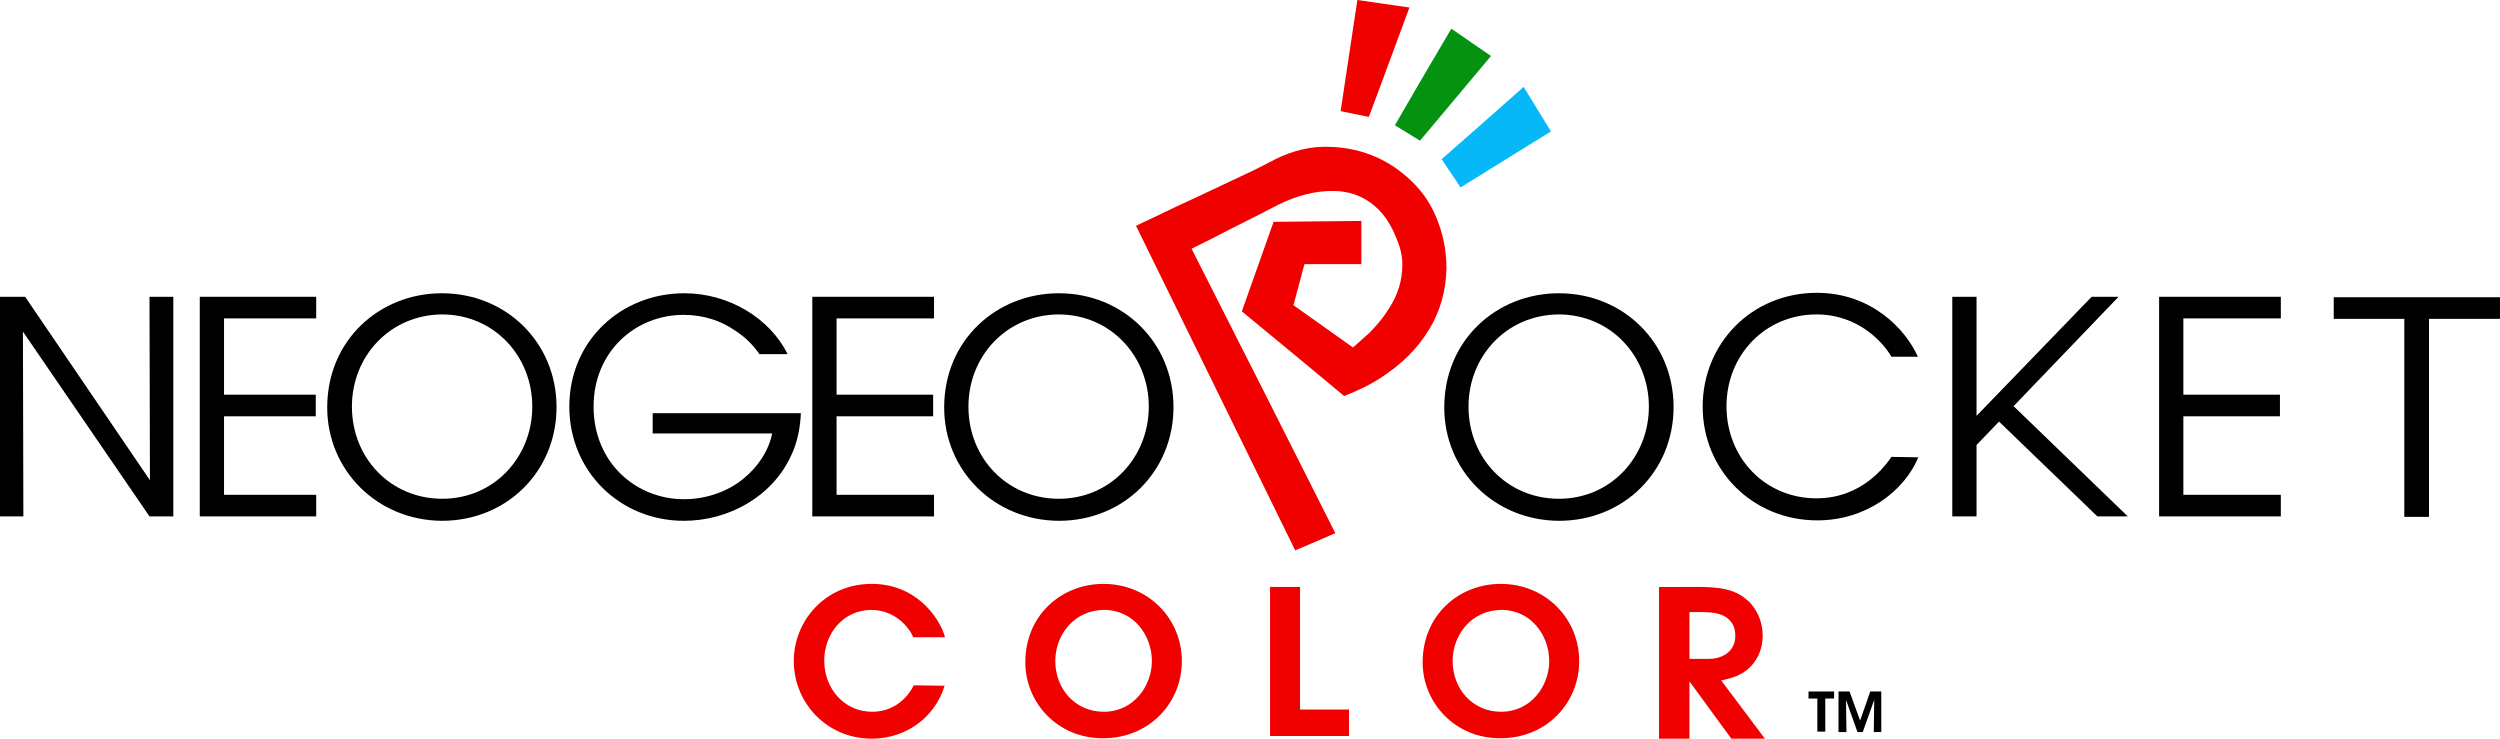 <?xml version="1.0" encoding="utf-8"?>
<!-- Generator: Adobe Illustrator 21.1.0, SVG Export Plug-In . SVG Version: 6.00 Build 0)  -->
<svg version="1.1" id="Ebene_3" xmlns="http://www.w3.org/2000/svg" xmlns:xlink="http://www.w3.org/1999/xlink" x="0px" y="0px"
	 viewBox="0 0 566.9 167.5" style="enable-background:new 0 0 566.9 167.5;" xml:space="preserve">
<style type="text/css">
	.st0{fill:#F10000;}
	.st1{fill:none;}
	.st2{fill:#07B8F9;}
	.st3{fill:#069211;}
</style>
<g>
	<g>
		<path d="M34,108.9l-0.1-41.6h5.4v49.8h-5.4L5.2,75.2l0.1,41.9H0V67.3h5.7L34,108.9z"/>
		<path d="M45.3,67.3h26.4v4.9H50.8v17.3h20.8v4.9H50.8v17.8h20.9v4.9H45.3V67.3z"/>
		<path d="M74.2,92.4c0-15.3,11.9-25.9,26-25.9c14.6,0,26,11.2,26,25.8c0,14.6-11.3,25.8-26,25.8C85.5,118,74.2,106.6,74.2,92.4
			L74.2,92.4z M79.8,92.2c0,11.7,8.8,20.9,20.5,20.9c11.8,0,20.4-9.5,20.4-20.9c0-11.4-8.6-20.9-20.5-20.9
			C88.5,71.4,79.8,80.7,79.8,92.2L79.8,92.2z"/>
		<path d="M172.2,80.3c-1.5-2.2-3.4-4-5.6-5.4c-3.2-2.2-7.1-3.5-11.6-3.5c-10.9,0-20.4,8.3-20.4,20.8c0,12.7,9.6,21,20.5,21
			c5.2,0,9.9-1.8,13.3-4.5c3.5-2.8,5.9-6.5,6.7-10.4H148v-4.6h33.6c-0.1,2.9-0.7,6.5-2.2,9.6c-4.3,9.4-14.3,14.8-24.3,14.8
			c-14.5,0-26-11.2-26-25.9c0-14.9,11.7-25.7,26.1-25.7c10.1,0,19.4,5.7,23.4,13.8L172.2,80.3L172.2,80.3L172.2,80.3z"/>
		<path d="M184.2,67.3h27.6v4.9h-22.1v17.3h21.9v4.9h-21.9v17.8h22.1v4.9h-27.6V67.3z"/>
		<path d="M214.1,92.4c0-15.3,11.9-25.9,26-25.9c14.6,0,26,11.2,26,25.8c0,14.6-11.3,25.8-26,25.8C225.3,118,214.1,106.6,214.1,92.4
			L214.1,92.4z M219.6,92.2c0,11.7,8.8,20.9,20.5,20.9c11.8,0,20.4-9.5,20.4-20.9c0-11.4-8.6-20.9-20.5-20.9
			C228.3,71.4,219.6,80.7,219.6,92.2L219.6,92.2L219.6,92.2z"/>
	</g>
	<g>
		<path d="M327.5,92.4c0-15.3,11.9-25.9,26-25.9c14.6,0,26,11.2,26,25.8c0,14.6-11.3,25.8-26,25.8C338.7,118,327.5,106.6,327.5,92.4
			L327.5,92.4z M333,92.2c0,11.7,8.8,20.9,20.5,20.9c11.8,0,20.4-9.5,20.4-20.9c0-11.4-8.6-20.9-20.5-20.9
			C341.7,71.4,333,80.7,333,92.2L333,92.2L333,92.2z"/>
		<path d="M435,103.7c-3.2,7.7-11.9,14.3-22.9,14.3c-14.7,0-26-11.4-26-25.8c0-14.2,11-25.8,25.9-25.8c12.3,0,20.1,8.2,22.9,14.5h-6
			c-1.7-3-7.3-9.6-17-9.6c-11.6,0-20.4,9.2-20.4,20.8c0,11.8,8.8,20.9,20.4,20.9c10.4,0,15.7-7.5,17-9.4L435,103.7L435,103.7z"/>
		<path d="M489.6,67.3h27.6v4.9h-22.1v17.3h21.9v4.9h-21.9v17.8h22.1v4.9h-27.6V67.3L489.6,67.3z"/>
		<path d="M545.2,72.3h-16v-4.9h37.7v4.9h-16.1v44.9h-5.6V72.3z"/>
	</g>
	<path fill="#F10000" d="M214.2,155.5c-2.1,7-8.6,12-16.5,12c-10.3,0-17.7-8.2-17.7-17.6c0-9,7-17.5,17.7-17.5
		c9.7,0,15.2,7.2,16.6,12.1h-7.2c-1-2.3-4.1-6.1-9.4-6.2c-6.6,0-10.8,5.5-10.8,11.5c0,6.2,4.4,11.6,10.9,11.6c6,0,8.8-4.7,9.4-6
		L214.2,155.5L214.2,155.5z"/>
	<path fill="#F10000" d="M232.5,150.2c0-10.8,8.3-17.8,17.7-17.8c10.2,0,17.8,7.9,17.8,17.5s-7.5,17.5-17.8,17.5
		C239.8,167.5,232.5,159.3,232.5,150.2L232.5,150.2L232.5,150.2z M239.3,149.9c0,6.2,4.4,11.5,11,11.5c6.8,0,10.9-5.9,10.9-11.5
		c0-5.7-4-11.6-10.9-11.6C243.5,138.4,239.3,144,239.3,149.9L239.3,149.9z"/>
	<path fill="#F10000" d="M288,133.1h6.8v27.8h11.1v6H288V133.1z"/>
	<path fill="#F10000" d="M322.6,150.2c0-10.8,8.3-17.8,17.7-17.8c10.2,0,17.8,7.9,17.8,17.5s-7.5,17.5-17.8,17.5
		C329.9,167.5,322.6,159.3,322.6,150.2L322.6,150.2z M329.4,149.9c0,6.2,4.4,11.5,11,11.5c6.8,0,10.9-5.9,10.9-11.5
		c0-5.7-4-11.6-10.9-11.6C333.6,138.4,329.4,144,329.4,149.9L329.4,149.9L329.4,149.9z"/>
	<path d="M475.6,117.1h6.9l-25.9-25l23.8-24.8h-6.1l-26.1,27v-6.4V67.3h-5.5v49.8h5.5v-16.2l5.1-5.3L475.6,117.1z"/>
	<path fill="#F10000" d="M385.8,133.1c3.8,0.1,7.2,0.3,10.2,2.8c0.8,0.6,1.5,1.5,2,2.3c1.6,2.4,1.7,5.1,1.7,6c0,0.8-0.1,3.1-1.4,5.2
		c-0.3,0.5-0.8,1.3-1.8,2.2c-1.1,1-2.3,1.5-2.7,1.7c-0.8,0.3-1.7,0.6-3.5,1l9.9,13.2h-7.6l-9.5-13v13h-6.9v-34.4L385.8,133.1
		L385.8,133.1z M383.1,149.4h3.4c0.4,0,0.7,0,1.1,0c0.7,0,3.2-0.1,4.8-2c0.4-0.5,1.1-1.5,1.1-3.2c0-0.5,0-1.9-0.9-3.1
		c-1.5-2-3.8-2.2-6.2-2.3h-3.3L383.1,149.4L383.1,149.4L383.1,149.4z"/>
	<path fill="none" d="M302.8,120.9c-10.8-21.6-21.6-43-32.5-64.6c0.1,0,0.1-0.1,0.2-0.1c2.7-1.4,5.4-2.8,8.1-4.1
		c3.8-1.9,7.6-3.9,11.4-5.8c4-2.1,8.2-3.3,12.8-3.1c3.1,0.1,5.9,1,8.4,2.9c2.2,1.7,3.7,3.8,4.9,6.3c1.1,2.3,1.9,4.8,2,7.4
		c0.1,3.6-1,6.9-3,10c-1.3,2-2.8,3.9-4.5,5.6c-1.2,1.1-2.5,2.2-3.7,3.3c-4.6-3.2-9-6.4-13.5-9.6c0.9-3.1,1.7-6.2,2.5-9.3
		c4.4,0,8.7,0,12.9,0c0-3.3,0-6.5,0-9.8c-6.7,0.1-13.3,0.1-19.9,0.2c-2.4,6.8-4.8,13.6-7.2,20.3c7.7,6.4,15.4,12.8,23.2,19.2
		c3.1-1.2,6-2.6,8.7-4.4c4.4-2.8,8-6.4,10.7-10.9c2.5-4.2,3.7-8.7,3.8-13.6c0-3-0.4-5.9-1.3-8.8c-1.2-3.8-3-7.3-5.8-10.2
		c-5.2-5.4-11.6-8.4-19.1-8.6c-4.5-0.2-8.7,0.8-12.6,2.8c-1.8,0.9-3.5,1.9-5.3,2.7c-4,1.9-8,3.8-12.1,5.7c-3.5,1.7-7.1,3.4-10.6,5
		c-1.2,0.6-2.4,1.1-3.6,1.7c12,24.6,24.1,49.1,36.1,73.6C296.8,123.5,299.7,122.3,302.8,120.9z"/>
	<path fill="#F10000" d="M302.8,120.9c-3,1.3-6,2.6-9.1,3.9c-12-24.5-24.1-49.1-36.1-73.6c1.2-0.6,2.4-1.1,3.6-1.7
		c3.5-1.7,7.1-3.4,10.6-5c4-1.9,8.1-3.8,12.1-5.7c1.8-0.9,3.6-1.8,5.3-2.7c4-2,8.2-3,12.6-2.8c7.5,0.3,13.9,3.2,19.1,8.6
		c2.8,2.9,4.6,6.3,5.8,10.2c0.9,2.9,1.3,5.8,1.3,8.8c-0.1,4.8-1.3,9.4-3.8,13.6c-2.7,4.5-6.3,8-10.7,10.9c-2.7,1.8-5.6,3.2-8.7,4.4
		c-7.7-6.4-15.4-12.8-23.2-19.2c2.4-6.8,4.8-13.5,7.2-20.3c6.6-0.1,13.2-0.1,19.9-0.2c0,3.3,0,6.5,0,9.8c-4.3,0-8.6,0-12.9,0
		c-0.8,3.1-1.7,6.2-2.5,9.3c4.5,3.2,9,6.4,13.5,9.6c1.2-1.1,2.5-2.2,3.7-3.3c1.7-1.7,3.2-3.5,4.5-5.6c2-3.1,3-6.3,3-10
		c0-2.6-0.9-5-2-7.4c-1.2-2.5-2.7-4.6-4.9-6.3c-2.5-1.9-5.3-2.8-8.4-2.9c-4.5-0.1-8.7,1.1-12.8,3.1c-3.8,2-7.6,3.9-11.4,5.8
		c-2.7,1.4-5.4,2.8-8.1,4.1c-0.1,0-0.1,0.1-0.2,0.1C281.1,77.9,292,99.4,302.8,120.9z"/>
	<path fill="#F10000" d="M310.4,26.5c-2.2-0.4-4.3-0.9-6.4-1.3c1.3-8.4,2.5-16.8,3.8-25.2c3.9,0.6,7.8,1.1,11.8,1.7
		C316.5,10,313.5,18.3,310.4,26.5z"/>
	<path fill="#07B8F9" d="M345.5,19.7c2.1,3.4,4.1,6.7,6.2,10.1c-6.8,4.2-13.6,8.4-20.5,12.7c-1.4-2.1-2.8-4.2-4.3-6.4
		C333.2,30.6,339.3,25.2,345.5,19.7z"/>
	<path class="st3" d="M329.1,6.5c3,2.1,6,4.1,9,6.2c-5.4,6.4-10.7,12.8-16.1,19.2c-1.9-1.2-3.8-2.3-5.7-3.5
		C320.5,21.1,324.8,13.8,329.1,6.5z"/>
	<g>
		<path d="M412.1,158.4h-2v-1.6h5.8v1.6h-2v7.5h-1.8L412.1,158.4L412.1,158.4z"/>
		<path d="M416.9,166v-9.2h2.5l2.4,6.6l2.3-6.6h2.5v9.2h-1.7l0.1-7.3l-2.6,7.3h-1.2l-2.6-7.3l0.1,7.3H416.9z"/>
	</g>
</g>
</svg>
